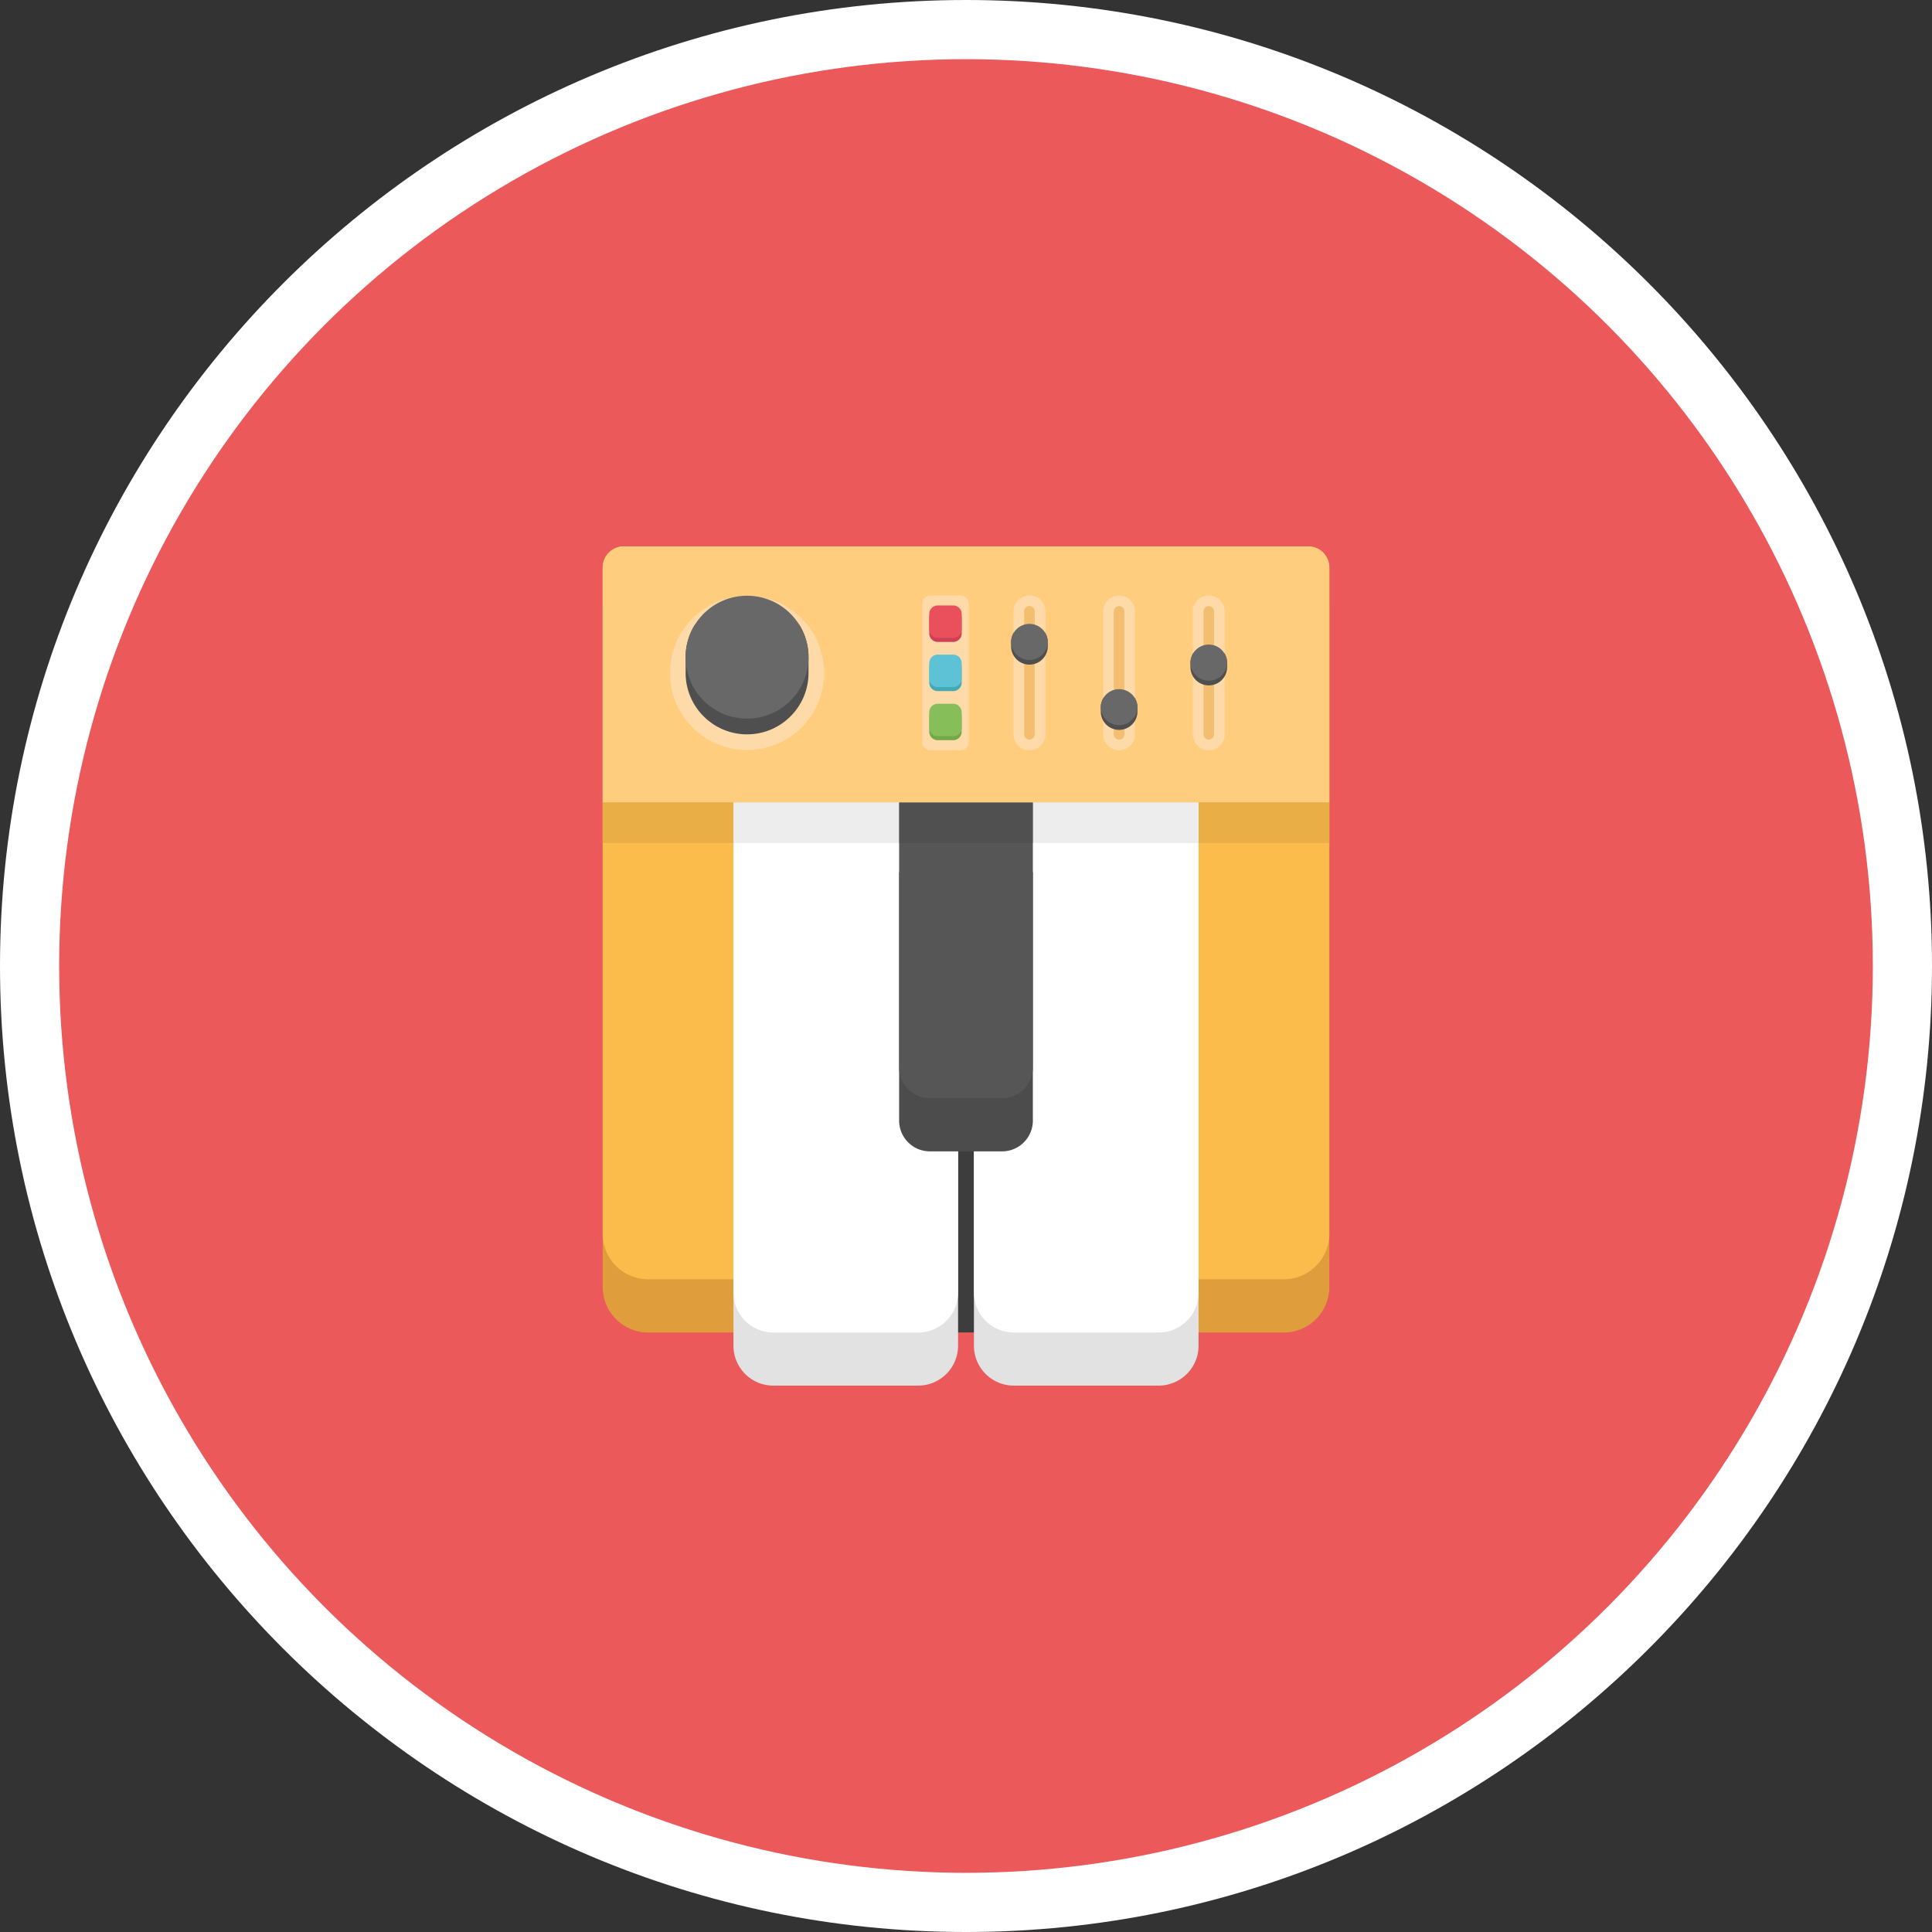 <svg version="1" xmlns="http://www.w3.org/2000/svg" viewBox="0 0 300 300"><rect x="0" y="0" width="300" height="300" fill="#333333" stroke="none"/><path fill="#FFF" d="M150 300C67.29 300 0 232.71 0 150S67.29 0 150 0s150 67.29 150 150-67.29 150-150 150z"/><circle fill="#EB595B" cx="150" cy="150" r="140.812"/><path fill="#E09D3C" d="M199.35 206.912h-98.7a7.065 7.065 0 0 1-7.065-7.065V88.132a3.292 3.292 0 0 1 3.292-3.292h106.247a3.292 3.292 0 0 1 3.292 3.292v111.714a7.067 7.067 0 0 1-7.066 7.066"/><path fill="#FBBC4B" d="M199.35 198.645h-98.7a7.065 7.065 0 0 1-7.065-7.065V88.132a3.292 3.292 0 0 1 3.292-3.292h106.247a3.292 3.292 0 0 1 3.292 3.292V191.58a7.066 7.066 0 0 1-7.066 7.065"/><path fill="#3D3D3D" d="M141.797 170.536h16.407v36.376h-16.407z"/><path fill="#E2E2E2" d="M142.57 215.16h-22.482a6.2 6.2 0 0 1-6.2-6.2v-84.37h34.883v84.367a6.202 6.202 0 0 1-6.2 6.2"/><path fill="#FFF" d="M142.57 206.912h-22.482a6.2 6.2 0 0 1-6.2-6.2v-76.12h34.883v76.12a6.202 6.202 0 0 1-6.2 6.2"/><path fill="#E2E2E2" d="M179.913 215.16H157.43a6.2 6.2 0 0 1-6.2-6.2v-84.37h34.883v84.367a6.2 6.2 0 0 1-6.2 6.2"/><path fill="#FFF" d="M179.913 206.912H157.43a6.2 6.2 0 0 1-6.2-6.2v-76.12h34.883v76.12a6.2 6.2 0 0 1-6.2 6.2"/><path fill="#4C4C4C" d="M155.6 178.784h-11.2a4.784 4.784 0 0 1-4.784-4.784v-38.565h20.767V174a4.784 4.784 0 0 1-4.784 4.784z"/><path fill="#565656" d="M155.6 170.536h-11.2a4.784 4.784 0 0 1-4.784-4.784v-41.16h20.767v41.16a4.784 4.784 0 0 1-4.784 4.784"/><path fill="#E9AF46" d="M203.123 91.15H96.877a3.292 3.292 0 0 0-3.292 3.292v36.46h20.302v-6.31h72.227v6.31h20.302v-36.46a3.293 3.293 0 0 0-3.293-3.292"/><path fill="#EDEDED" d="M139.617 124.592h-25.73v6.31h25.73v-6.31m46.496 0h-25.73v6.31h25.73v-6.31"/><path fill="#505050" d="M160.383 124.592h-20.766v6.31h20.766v-6.31"/><path fill="#FFCD7D" d="M93.585 124.592v-36.46a3.292 3.292 0 0 1 3.292-3.292h106.247a3.292 3.292 0 0 1 3.292 3.292v36.46H93.586z"/><circle fill="#FFDAA9" cx="116.004" cy="104.489" r="11.967"/><path fill="#4F4F4F" d="M125.547 102.046v2.443c0 5.265-4.275 9.54-9.542 9.54-5.267 0-9.542-4.276-9.542-9.54v-2.446a9.41 9.41 0 0 1 1.476-5.09h2.224a9.458 9.458 0 0 1 5.84-2.01c2.2 0 4.224.752 5.84 2.01h2.227a9.43 9.43 0 0 1 1.475 5.09z"/><path fill="#686868" d="M125.547 102.046c0 5.267-4.275 9.542-9.542 9.542-5.267 0-9.542-4.275-9.542-9.542a9.41 9.41 0 0 1 1.476-5.09 9.523 9.523 0 0 1 8.064-4.452 9.523 9.523 0 0 1 8.067 4.453 9.43 9.43 0 0 1 1.475 5.09z"/><path fill="#FFDAA9" d="M159.852 116.49a2.472 2.472 0 0 1-2.47-2.468V94.937a2.472 2.472 0 0 1 2.47-2.47 2.472 2.472 0 0 1 2.47 2.47v19.085a2.47 2.47 0 0 1-2.47 2.47z"/><path fill="#F4BE71" d="M159.852 114.846a.822.822 0 0 1-.823-.823V94.937a.822.822 0 1 1 1.643 0v19.085a.823.823 0 0 1-.823.824z"/><path fill="#4F4F4F" d="M162.7 99.728v.73a2.85 2.85 0 0 1-5.696 0v-.73c0-.558.16-1.078.44-1.52h.664a2.83 2.83 0 0 1 3.487 0h.664c.28.442.44.962.44 1.52z"/><path fill="#686868" d="M162.7 99.728a2.85 2.85 0 0 1-5.696 0c0-.558.16-1.078.44-1.52a2.843 2.843 0 0 1 4.814 0c.282.442.442.962.442 1.52z"/><path fill="#FFDAA9" d="M173.777 116.49a2.472 2.472 0 0 1-2.47-2.468V94.937c0-1.36 1.108-2.47 2.47-2.47s2.47 1.108 2.47 2.47v19.085a2.472 2.472 0 0 1-2.47 2.47z"/><path fill="#F4BE71" d="M173.777 114.846a.822.822 0 0 1-.823-.823V94.937a.822.822 0 1 1 1.646 0v19.085a.823.823 0 0 1-.823.824z"/><path fill="#4F4F4F" d="M176.624 109.86v.73a2.85 2.85 0 0 1-5.696 0v-.73c0-.558.16-1.078.44-1.52h.664a2.823 2.823 0 0 1 1.743-.6c.657 0 1.26.225 1.743.6h.664c.283.442.442.962.442 1.52z"/><path fill="#686868" d="M176.624 109.86a2.85 2.85 0 0 1-5.696 0c0-.558.16-1.078.44-1.52a2.84 2.84 0 0 1 2.407-1.328 2.84 2.84 0 0 1 2.407 1.33c.283.44.442.96.442 1.518z"/><path fill="#FFDAA9" d="M187.7 116.49a2.472 2.472 0 0 1-2.468-2.468V94.937a2.472 2.472 0 0 1 2.47-2.47 2.472 2.472 0 0 1 2.468 2.47v19.085a2.472 2.472 0 0 1-2.47 2.47z"/><path fill="#F4BE71" d="M187.7 114.846a.822.822 0 0 1-.822-.823V94.937a.822.822 0 1 1 1.646 0v19.085a.823.823 0 0 1-.823.824z"/><path fill="#4F4F4F" d="M190.55 102.94v.73a2.85 2.85 0 0 1-5.697 0v-.73c0-.558.16-1.078.44-1.52h.664a2.83 2.83 0 0 1 3.486 0h.664c.282.442.442.962.442 1.52z"/><path fill="#686868" d="M190.55 102.94a2.85 2.85 0 0 1-5.697 0c0-.558.16-1.078.44-1.52a2.843 2.843 0 0 1 4.814 0c.282.442.442.962.442 1.52z"/><path fill="#FFDAA9" d="M149.13 116.49h-4.638a1.313 1.313 0 0 1-1.313-1.312V93.78a1.31 1.31 0 0 1 1.31-1.312h4.637c.724 0 1.312.588 1.312 1.313v21.4a1.31 1.31 0 0 1-1.314 1.31z"/><path fill="#CD4058" d="M148.014 99.68h-2.406a1.313 1.313 0 0 1-1.313-1.312v-2.406c0-.725.588-1.313 1.313-1.313h2.406a1.31 1.31 0 0 1 1.313 1.31v2.406a1.314 1.314 0 0 1-1.313 1.313z"/><path fill="#EA4F5C" d="M148.014 99.052h-2.406a1.313 1.313 0 0 1-1.313-1.313v-2.41c0-.725.588-1.313 1.313-1.313h2.406c.725 0 1.313.587 1.313 1.312v2.405a1.313 1.313 0 0 1-1.313 1.312z"/><path fill="#44AAB2" d="M148.014 107.31h-2.406a1.313 1.313 0 0 1-1.313-1.313v-2.406c0-.722.588-1.31 1.313-1.31h2.406c.725 0 1.313.588 1.313 1.313V106a1.314 1.314 0 0 1-1.313 1.312z"/><path fill="#5EC2D7" d="M148.014 106.68h-2.406a1.313 1.313 0 0 1-1.313-1.312v-2.406c0-.725.588-1.313 1.313-1.313h2.406a1.31 1.31 0 0 1 1.313 1.31v2.406a1.313 1.313 0 0 1-1.313 1.313z"/><path fill="#76A849" d="M148.014 114.94h-2.406a1.313 1.313 0 0 1-1.313-1.314v-2.406c0-.725.588-1.313 1.313-1.313h2.406c.725 0 1.313.588 1.313 1.313v2.406a1.313 1.313 0 0 1-1.313 1.313z"/><path fill="#86BF5A" d="M148.014 114.31h-2.406a1.313 1.313 0 0 1-1.313-1.313v-2.406c0-.722.588-1.31 1.313-1.31h2.406c.725 0 1.313.588 1.313 1.313V113a1.313 1.313 0 0 1-1.313 1.312z"/></svg>